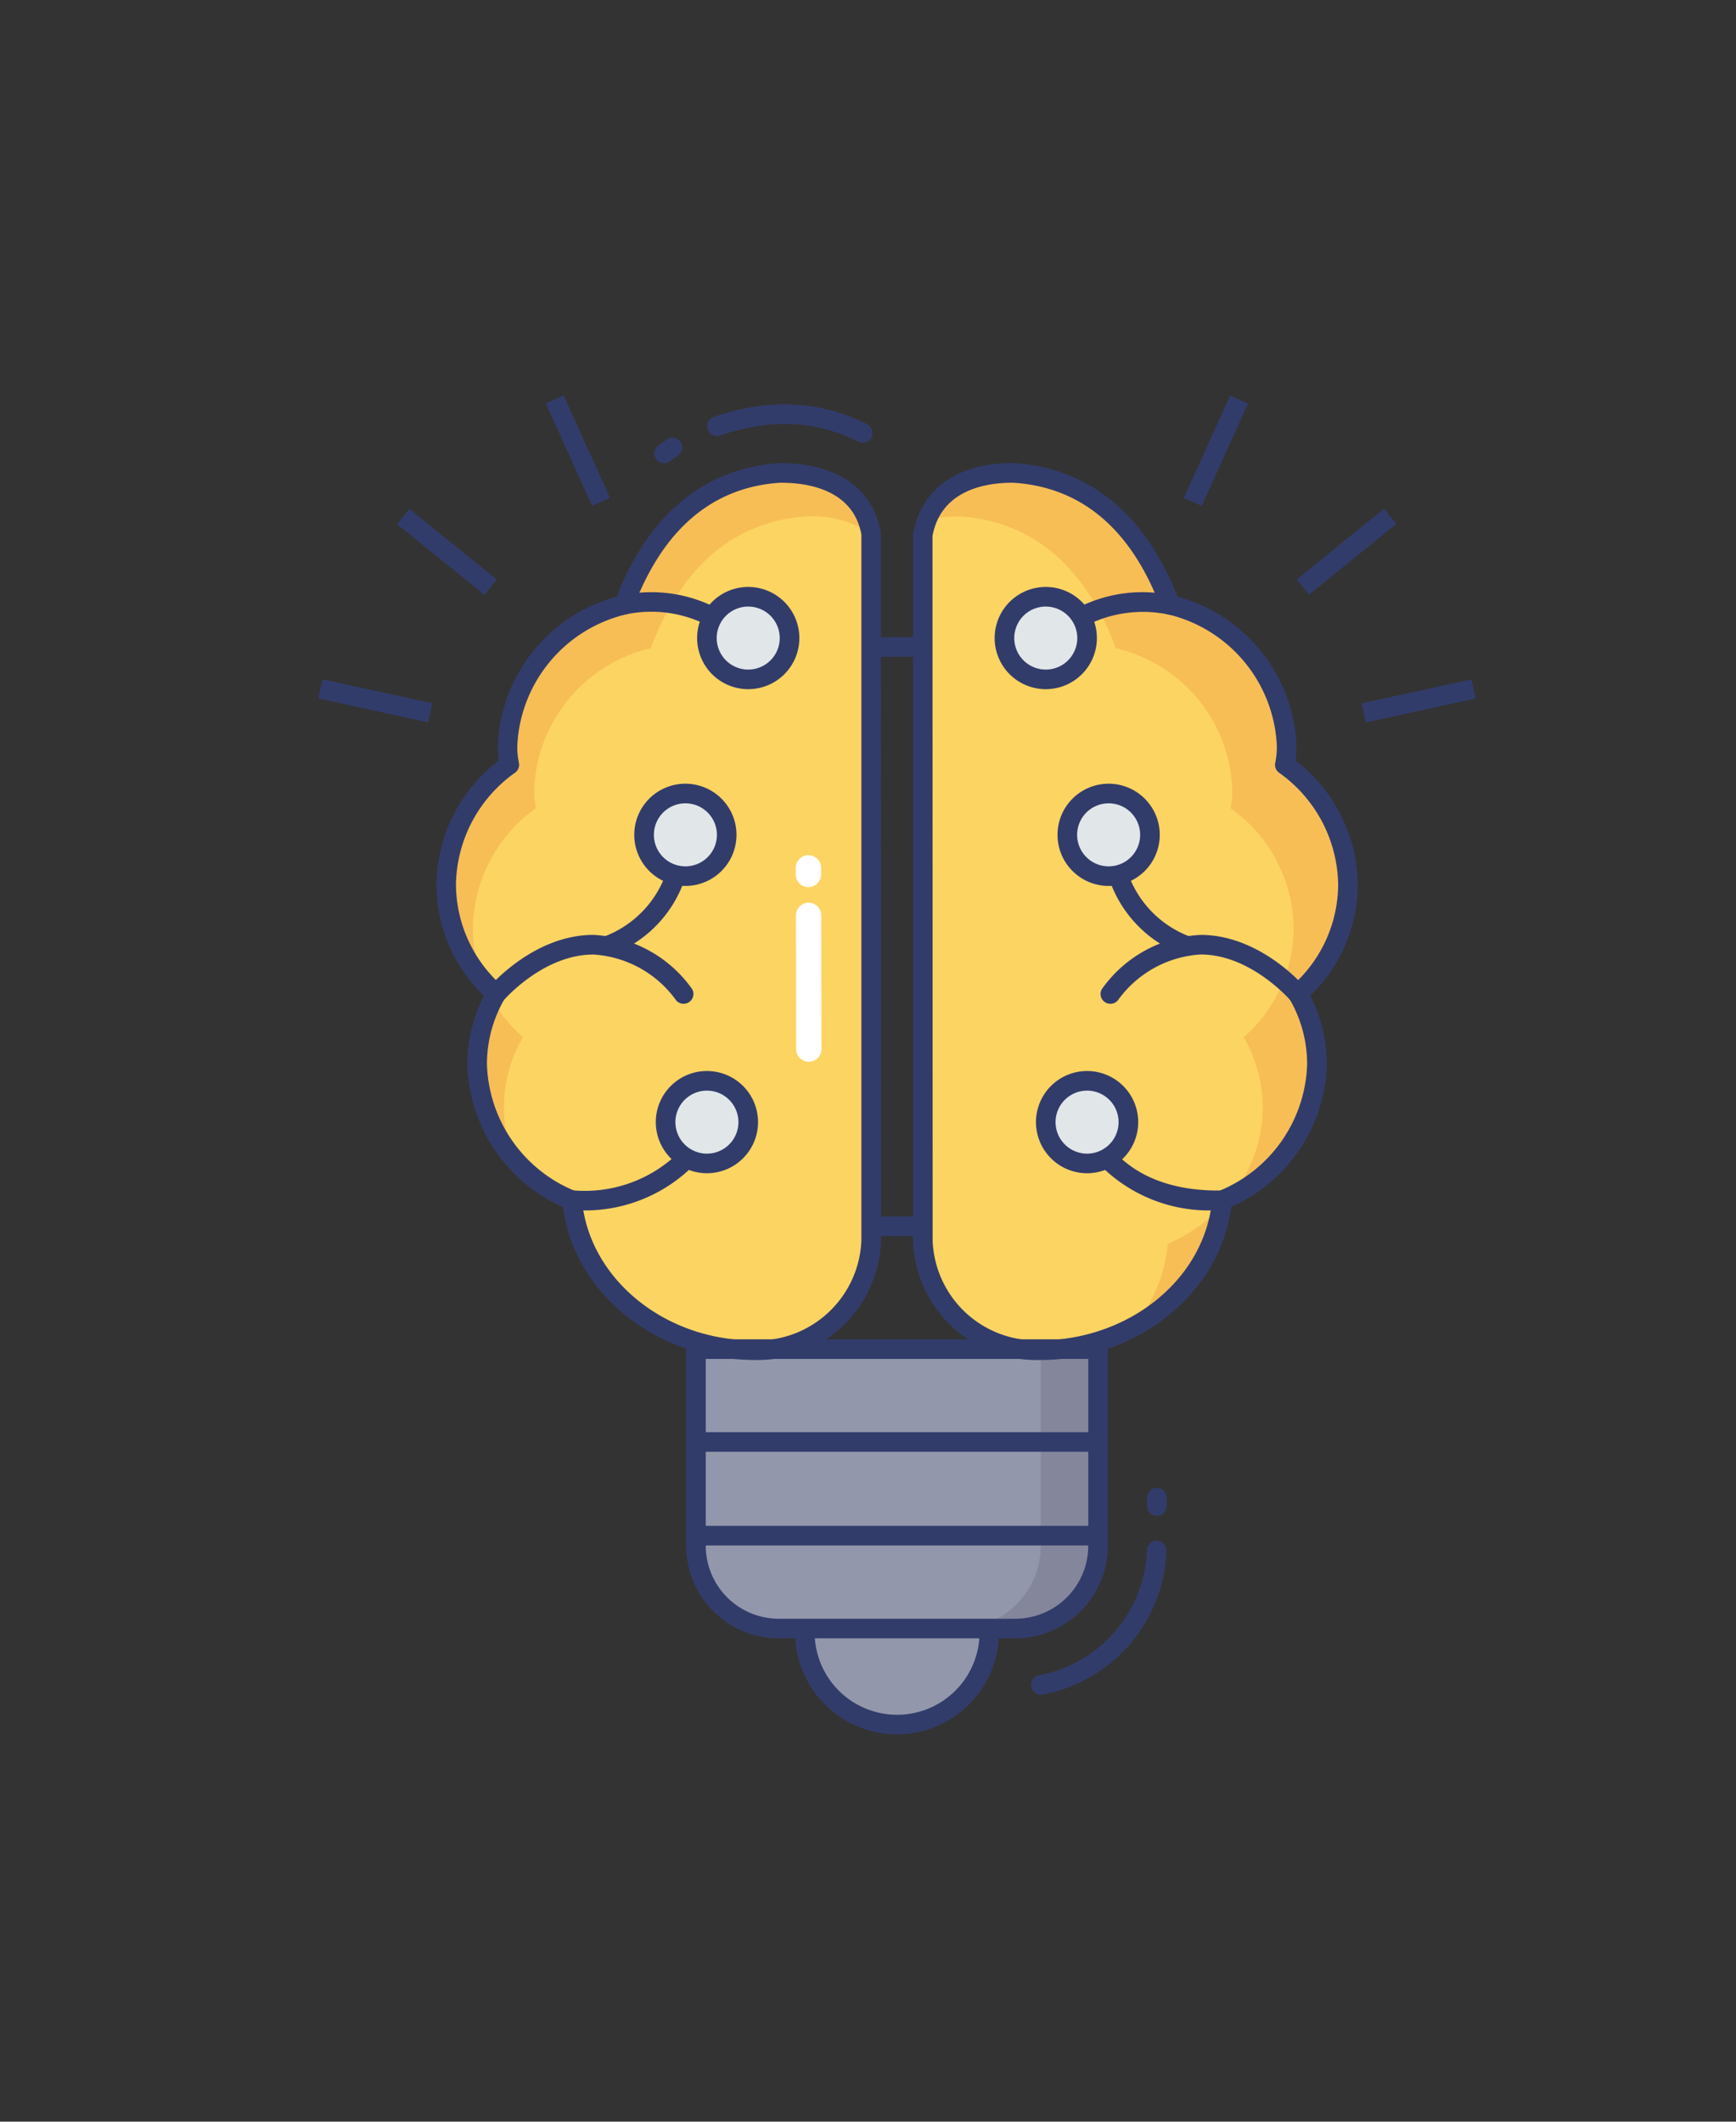 <svg xmlns="http://www.w3.org/2000/svg" width="180" height="220" viewBox="0 0 180 220">
  <rect x="0" y="0" width="180" height="220" fill="#333333" stroke="none"/>
  <g id="Group_69458" data-name="Group 69458" transform="translate(-1200 -6423)">
    <g id="bulb" transform="translate(1225.514 6461.204)">
      <path id="Path_126829" data-name="Path 126829" d="M41.856,76.532a9.556,9.556,0,0,0,9.556-9.556V64.825H32.3v2.143a9.556,9.556,0,0,0,9.556,9.564Z" transform="translate(25.637 64.087)" fill="#9297ab"/>
      <path id="Path_126830" data-name="Path 126830" d="M42.372,78.065A10.6,10.6,0,0,1,31.8,67.483V64.325H52.945v3.16A10.6,10.6,0,0,1,42.372,78.065ZM33.833,66.356v1.126a8.548,8.548,0,0,0,17.1,0V66.356Z" transform="translate(25.12 63.57)" fill="#323c6b"/>
      <path id="Path_126831" data-name="Path 126831" d="M26.748,51.435H68.44V71.824a8.584,8.584,0,0,1-8.584,8.584H35.33a8.584,8.584,0,0,1-8.584-8.584V51.435h0Z" transform="translate(19.899 50.252)" fill="#9297ab"/>
      <path id="Path_126832" data-name="Path 126832" d="M54.627,51.43V71.823a8.6,8.6,0,0,1-8.582,8.6H40.11a8.6,8.6,0,0,0,8.58-8.6V51.43Z" transform="translate(33.706 50.247)" fill="#84879c"/>
      <g id="Group_69371" data-name="Group 69371" transform="translate(7.486 2.796)">
        <path id="Path_126833" data-name="Path 126833" d="M26.747,55.671H68.441V57.7H26.747Z" transform="translate(12.414 51.833)" fill="#323c6b"/>
        <path id="Path_126834" data-name="Path 126834" d="M26.747,60.449H68.441v2.033H26.747Z" transform="translate(12.414 56.769)" fill="#323c6b"/>
        <path id="Path_126835" data-name="Path 126835" d="M0,0H2.033V11.656H0Z" transform="translate(23.594 0.838) rotate(-24.335)" fill="#323c6b"/>
        <path id="Path_126836" data-name="Path 126836" d="M0,0H2.033V11.656H0Z" transform="matrix(0.629, -0.777, 0.777, 0.629, 8.168, 13.346)" fill="#323c6b"/>
        <path id="Path_126837" data-name="Path 126837" d="M0,0H2.031V11.656H0Z" transform="translate(0 31.42) rotate(-77.701)" fill="#323c6b"/>
        <path id="Path_126838" data-name="Path 126838" d="M0,0H11.656V2.033H0Z" transform="translate(89.747 10.628) rotate(-65.665)" fill="#323c6b"/>
        <path id="Path_126839" data-name="Path 126839" d="M0,0H11.656V2.033H0Z" transform="matrix(0.777, -0.629, 0.629, 0.777, 101.449, 19.078)" fill="#323c6b"/>
        <path id="Path_126840" data-name="Path 126840" d="M0,0H11.656V2.031H0Z" transform="translate(108.179 31.929) rotate(-12.299)" fill="#323c6b"/>
        <path id="Path_126841" data-name="Path 126841" d="M35.34,44.673h8.576v2.033H35.34Z" transform="translate(21.292 40.47)" fill="#323c6b"/>
        <path id="Path_126842" data-name="Path 126842" d="M35.34,15.125h8.576v2.033H35.34Z" transform="translate(21.292 9.942)" fill="#323c6b"/>
      </g>
      <path id="Path_126843" data-name="Path 126843" d="M63.953,20.424A15.633,15.633,0,0,1,76.028,34.991a8.647,8.647,0,0,1-.185,2.017A15.515,15.515,0,0,1,82.39,49.475,15.125,15.125,0,0,1,77.2,60.753a14.519,14.519,0,0,1,1.976,7.319,15.611,15.611,0,0,1-9.853,14.1c-.773,8.708-8.926,15.535-18.839,15.535h-.138a11.811,11.811,0,0,1-12.03-11.351V13.131c.787-4.392,4.52-6.429,9.5-6.38,9.757.663,14.124,8.312,16.133,13.673Z" transform="translate(31.854 4.085)" fill="#fcd462"/>
      <path id="Path_126844" data-name="Path 126844" d="M52.659,48a17.752,17.752,0,0,0,5.53-3.8,16.847,16.847,0,0,1-9.17,12.463A15.6,15.6,0,0,0,52.659,48Z" transform="translate(42.912 42.777)" fill="#f7be56"/>
      <path id="Path_126845" data-name="Path 126845" d="M76.977,60.751a14.612,14.612,0,0,1,1.972,7.319,15.485,15.485,0,0,1-8.926,13.683,14.436,14.436,0,0,0,1.342-16.489A15.123,15.123,0,0,0,76.55,53.981,15.466,15.466,0,0,0,70,41.518a8.155,8.155,0,0,0,.183-2.013A15.621,15.621,0,0,0,58.109,24.927c-1.993-5.368-6.364-13.012-16.123-13.663a14.332,14.332,0,0,0-3.456.346c1.3-3.334,4.7-4.9,9.068-4.859,9.759.671,14.131,8.316,16.143,13.683A15.6,15.6,0,0,1,75.8,34.991,8.164,8.164,0,0,1,75.615,37a15.5,15.5,0,0,1,6.547,12.463,15.123,15.123,0,0,1-5.185,11.284Z" transform="translate(32.074 4.085)" fill="#f7be56"/>
      <path id="Path_126846" data-name="Path 126846" d="M48.4,37.456a1.017,1.017,0,0,1-.777-1.675,13.309,13.309,0,0,1,10.135-5.471c6.16,0,10.668,5.248,10.855,5.471a1.017,1.017,0,0,1-1.551,1.313c-.041-.047-4.1-4.752-9.3-4.752h-.012a11.4,11.4,0,0,0-8.57,4.749A1.017,1.017,0,0,1,48.4,37.456Z" transform="translate(41.218 28.426)" fill="#323c6b"/>
      <path id="Path_126847" data-name="Path 126847" d="M55.883,36.129a1.017,1.017,0,0,1-.333-.055,12.722,12.722,0,0,1-7.738-8.049,1.017,1.017,0,1,1,1.968-.514,10.843,10.843,0,0,0,6.437,6.644,1.017,1.017,0,0,1-.335,1.976Z" transform="translate(41.628 24.749)" fill="#323c6b"/>
      <path id="Path_126848" data-name="Path 126848" d="M46.911,16.428a1.017,1.017,0,0,1-.464-1.921,14.694,14.694,0,0,1,9.971-1.332,1.017,1.017,0,1,1-.547,1.958,12.894,12.894,0,0,0-8.5,1.189,1.017,1.017,0,0,1-.46.106Z" transform="translate(39.682 10.368)" fill="#323c6b"/>
      <path id="Path_126849" data-name="Path 126849" d="M59.817,47.595a15.885,15.885,0,0,1-12.333-4.688,1.017,1.017,0,0,1,1.5-1.372C50.7,43.413,54,45.655,60.124,45.56h.012a1.017,1.017,0,0,1,.012,2.033Z" transform="translate(41.049 39.681)" fill="#323c6b"/>
      <circle id="Ellipse_4494" data-name="Ellipse 4494" cx="4.284" cy="4.284" r="4.284" transform="translate(78.635 23.673)" fill="#e1e6e9"/>
      <path id="Path_126850" data-name="Path 126850" d="M47.28,23.165a5.3,5.3,0,1,1,5.3-5.3A5.3,5.3,0,0,1,47.28,23.165Zm0-8.566a3.267,3.267,0,1,0,3.267,3.267A3.267,3.267,0,0,0,47.28,14.6Z" transform="translate(35.638 10.092)" fill="#323c6b"/>
      <circle id="Ellipse_4495" data-name="Ellipse 4495" cx="4.284" cy="4.284" r="4.284" transform="translate(85.147 44.078)" fill="#e1e6e9"/>
      <path id="Path_126851" data-name="Path 126851" d="M50.48,33.2a5.3,5.3,0,1,1,5.307-5.3A5.3,5.3,0,0,1,50.48,33.2Zm0-8.566A3.267,3.267,0,1,0,53.754,27.9a3.267,3.267,0,0,0-3.273-3.267Z" transform="translate(38.95 20.46)" fill="#323c6b"/>
      <circle id="Ellipse_4496" data-name="Ellipse 4496" cx="4.284" cy="4.284" r="4.284" transform="translate(82.919 73.866)" fill="#e1e6e9"/>
      <path id="Path_126852" data-name="Path 126852" d="M49.389,47.852a5.3,5.3,0,1,1,5.3-5.3,5.3,5.3,0,0,1-5.3,5.3Zm0-8.566a3.267,3.267,0,1,0,3.265,3.266,3.267,3.267,0,0,0-3.265-3.266Z" transform="translate(37.814 35.598)" fill="#323c6b"/>
      <path id="Path_126853" data-name="Path 126853" d="M32.443,20.424A15.633,15.633,0,0,0,20.368,34.991a8.647,8.647,0,0,0,.185,2.017,15.515,15.515,0,0,0-6.547,12.467,15.125,15.125,0,0,0,5.189,11.278,14.519,14.519,0,0,0-1.976,7.319,15.611,15.611,0,0,0,9.853,14.1C27.844,90.879,36,97.706,45.911,97.706h.138a11.811,11.811,0,0,0,12.03-11.351V13.131c-.787-4.392-4.52-6.429-9.5-6.38C38.819,7.413,34.452,15.062,32.443,20.424Z" transform="translate(6.736 4.085)" fill="#fcd462"/>
      <path id="Path_126854" data-name="Path 126854" d="M20.327,37.472a14.555,14.555,0,0,0-1.972,7.319,13.948,13.948,0,0,0,1,5.2,14.665,14.665,0,0,1-3.761-9.719A14.377,14.377,0,0,1,17.2,33.65a16.032,16.032,0,0,0,3.131,3.822Z" transform="translate(8.373 31.877)" fill="#f7be56"/>
      <path id="Path_126855" data-name="Path 126855" d="M58.048,13.033a11.083,11.083,0,0,0-6.709-1.769c-9.739.651-14.11,8.3-16.123,13.663A15.655,15.655,0,0,0,23.139,39.5a9.269,9.269,0,0,0,.183,2.013,15.521,15.521,0,0,0-6.547,12.463,14.706,14.706,0,0,0,.976,5.286,14.775,14.775,0,0,1-3.741-9.8A15.5,15.5,0,0,1,20.557,37a8.163,8.163,0,0,1-.183-2.013A15.6,15.6,0,0,1,32.431,20.434C34.443,15.066,38.815,7.421,48.574,6.75c4.941-.041,8.641,1.952,9.475,6.282Z" transform="translate(6.74 4.085)" fill="#f7be56"/>
      <path id="Path_126856" data-name="Path 126856" d="M36.514,37.456a1.017,1.017,0,0,1-.777-.36,11.4,11.4,0,0,0-8.57-4.749h-.012c-5.2,0-9.263,4.7-9.3,4.752A1.018,1.018,0,1,1,16.3,35.78c.189-.224,4.695-5.471,10.855-5.471A13.309,13.309,0,0,1,37.29,35.78a1.017,1.017,0,0,1-.775,1.673Z" transform="translate(8.854 28.426)" fill="#323c6b"/>
      <path id="Path_126857" data-name="Path 126857" d="M22.753,36.13a1.017,1.017,0,0,1-.335-1.976,10.843,10.843,0,0,0,6.437-6.644,1.017,1.017,0,0,1,1.968.514,12.722,12.722,0,0,1-7.736,8.049,1.016,1.016,0,0,1-.333.057Z" transform="translate(14.723 24.748)" fill="#323c6b"/>
      <path id="Path_126858" data-name="Path 126858" d="M32.771,16.426a1.017,1.017,0,0,1-.462-.112,12.738,12.738,0,0,0-8.5-1.191,1.017,1.017,0,0,1-.549-1.95,14.688,14.688,0,0,1,9.963,1.338,1.017,1.017,0,0,1-.464,1.921Z" transform="translate(15.622 10.369)" fill="#323c6b"/>
      <path id="Path_126859" data-name="Path 126859" d="M21.269,47.595h-.333a1.017,1.017,0,0,1,.012-2.033h.319A13.929,13.929,0,0,0,32.1,41.534a1.017,1.017,0,0,1,1.5,1.372,15.887,15.887,0,0,1-12.333,4.688Z" transform="translate(12.852 39.681)" fill="#323c6b"/>
      <circle id="Ellipse_4497" data-name="Ellipse 4497" cx="4.284" cy="4.284" r="4.284" transform="translate(47.783 23.673)" fill="#e1e6e9"/>
      <path id="Path_126860" data-name="Path 126860" d="M32.108,23.165a5.3,5.3,0,1,1,5.3-5.3,5.3,5.3,0,0,1-5.3,5.3Zm0-8.566a3.267,3.267,0,1,0,3.265,3.267A3.267,3.267,0,0,0,32.108,14.6Z" transform="translate(19.96 10.092)" fill="#323c6b"/>
      <circle id="Ellipse_4498" data-name="Ellipse 4498" cx="4.284" cy="4.284" r="4.284" transform="translate(41.271 44.078)" fill="#e1e6e9"/>
      <path id="Path_126861" data-name="Path 126861" d="M28.9,33.2a5.3,5.3,0,1,1,5.3-5.3A5.3,5.3,0,0,1,28.9,33.2Zm0-8.566A3.267,3.267,0,1,0,32.17,27.9,3.267,3.267,0,0,0,28.9,24.634Z" transform="translate(16.65 20.46)" fill="#323c6b"/>
      <circle id="Ellipse_4499" data-name="Ellipse 4499" cx="4.284" cy="4.284" r="4.284" transform="translate(43.499 73.866)" fill="#e1e6e9"/>
      <path id="Path_126862" data-name="Path 126862" d="M30,47.852a5.3,5.3,0,1,1,5.3-5.3,5.3,5.3,0,0,1-5.3,5.3Zm0-8.566a3.267,3.267,0,1,0,3.267,3.267A3.267,3.267,0,0,0,30,39.286Z" transform="translate(17.784 35.598)" fill="#323c6b"/>
      <path id="Path_126863" data-name="Path 126863" d="M44.849,77.176a1.017,1.017,0,0,1-.181-2.017A13.73,13.73,0,0,0,55.851,62.191a1.017,1.017,0,0,1,2.033.069,15.773,15.773,0,0,1-12.846,14.9A.967.967,0,0,1,44.849,77.176Z" transform="translate(37.553 60.35)" fill="#323c6b"/>
      <path id="Path_126864" data-name="Path 126864" d="M50.77,61.428a1.017,1.017,0,0,1-1.017-1.017v-.895a1.017,1.017,0,0,1,2.033,0v.895A1.017,1.017,0,0,1,50.77,61.428Z" transform="translate(43.669 57.552)" fill="#323c6b"/>
      <path id="Path_126865" data-name="Path 126865" d="M25.642,7.587a1.017,1.017,0,0,1-.588-1.846l.213-.155c.222-.159.443-.317.673-.464a1.017,1.017,0,1,1,1.094,1.714c-.2.126-.388.264-.581.407l-.226.161A1.017,1.017,0,0,1,25.642,7.587Z" transform="translate(17.707 2.239)" fill="#323c6b"/>
      <path id="Path_126866" data-name="Path 126866" d="M43.438,7.239a1.017,1.017,0,0,1-.474-.118,16.875,16.875,0,0,0-7.97-1.83l-.565.014A22.3,22.3,0,0,0,28.7,6.47a1.017,1.017,0,1,1-.663-1.921,24.4,24.4,0,0,1,6.3-1.281l.634-.016a18.9,18.9,0,0,1,8.946,2.072,1.017,1.017,0,0,1-.476,1.915Z" transform="translate(20.496 0.468)" fill="#323c6b"/>
      <path id="Path_126867" data-name="Path 126867" d="M51,99.246A12.831,12.831,0,0,1,37.815,86.878V13.647c.854-4.823,4.7-7.46,10.542-7.4C56.083,6.773,61.9,11.561,65.249,20.1a16.672,16.672,0,0,1,12.323,15.4,11.8,11.8,0,0,1-.087,1.588,16.412,16.412,0,0,1,6.451,12.9A16.025,16.025,0,0,1,79,61.471a15.387,15.387,0,0,1,1.726,7.116,16.635,16.635,0,0,1-9.92,14.785C69.661,92.325,61.095,99.246,51,99.246ZM48.127,8.282c-2.759,0-7.429.742-8.289,5.546l.016,73.052a10.757,10.757,0,0,0,11.02,10.335c9.4,0,17.233-6.417,17.959-14.608a1.017,1.017,0,0,1,.61-.844A14.675,14.675,0,0,0,78.682,68.6a13.419,13.419,0,0,0-1.84-6.815,1.017,1.017,0,0,1,.2-1.265A14.116,14.116,0,0,0,81.9,49.994a14.472,14.472,0,0,0-6.134-11.648,1.017,1.017,0,0,1-.384-1.057,7.852,7.852,0,0,0,.157-1.779A14.7,14.7,0,0,0,64.206,21.922a1.017,1.017,0,0,1-.679-.624c-3.05-8.157-8.186-12.534-15.249-13.012Z" transform="translate(31.335 3.568)" fill="#323c6b"/>
      <path id="Path_126868" data-name="Path 126868" d="M46.566,99.244c-10.233,0-18.8-6.913-19.925-15.859A16.635,16.635,0,0,1,16.721,68.6a15.387,15.387,0,0,1,1.726-7.116A16.025,16.025,0,0,1,13.511,50a16.412,16.412,0,0,1,6.451-12.9,11.792,11.792,0,0,1-.087-1.588A16.672,16.672,0,0,1,32.194,20.1c3.345-8.539,9.149-13.332,16.833-13.852h.2c5.795,0,9.556,2.623,10.369,7.216l.016,73.41A12.8,12.8,0,0,1,46.566,99.244Zm2.69-90.962H49.1c-7,.478-12.134,4.855-15.19,13.012a1.017,1.017,0,0,1-.679.624A14.7,14.7,0,0,0,21.9,35.506a7.849,7.849,0,0,0,.157,1.779,1.017,1.017,0,0,1-.384,1.057,14.472,14.472,0,0,0-6.134,11.648,14.116,14.116,0,0,0,4.853,10.524,1.017,1.017,0,0,1,.2,1.265,13.419,13.419,0,0,0-1.84,6.815,14.675,14.675,0,0,0,9.235,13.167,1.017,1.017,0,0,1,.61.844c.726,8.192,8.558,14.608,17.827,14.608A10.792,10.792,0,0,0,57.574,86.878V13.646c-.846-4.619-5.5-5.364-8.318-5.364Z" transform="translate(6.225 3.57)" fill="#323c6b"/>
      <path id="Path_126869" data-name="Path 126869" d="M60.375,81.941H35.847a9.611,9.611,0,0,1-9.6-9.6V50.935H69.973V72.34A9.611,9.611,0,0,1,60.375,81.941ZM28.281,52.968V72.342a7.576,7.576,0,0,0,7.567,7.567H60.375a7.576,7.576,0,0,0,7.567-7.567V52.968Z" transform="translate(19.382 49.736)" fill="#323c6b"/>
      <path id="Path_126870" data-name="Path 126870" d="M33.153,28.668a1.315,1.315,0,0,1,1.317,1.311L34.5,43.846a1.314,1.314,0,1,1-2.629,0l-.026-13.866a1.315,1.315,0,0,1,1.311-1.311Z" transform="translate(25.164 26.73)" fill="#fff"/>
      <path id="Path_126871" data-name="Path 126871" d="M33.148,26.243a1.315,1.315,0,0,1,1.317,1.311v.689a1.314,1.314,0,0,1-2.629,0v-.689A1.315,1.315,0,0,1,33.148,26.243Z" transform="translate(25.159 24.225)" fill="#fff"/>
    </g>
    <rect id="Rectangle_7963" data-name="Rectangle 7963" width="180" height="220" rx="24" transform="translate(1200 6423)" fill="none"/>
  </g>
</svg>
